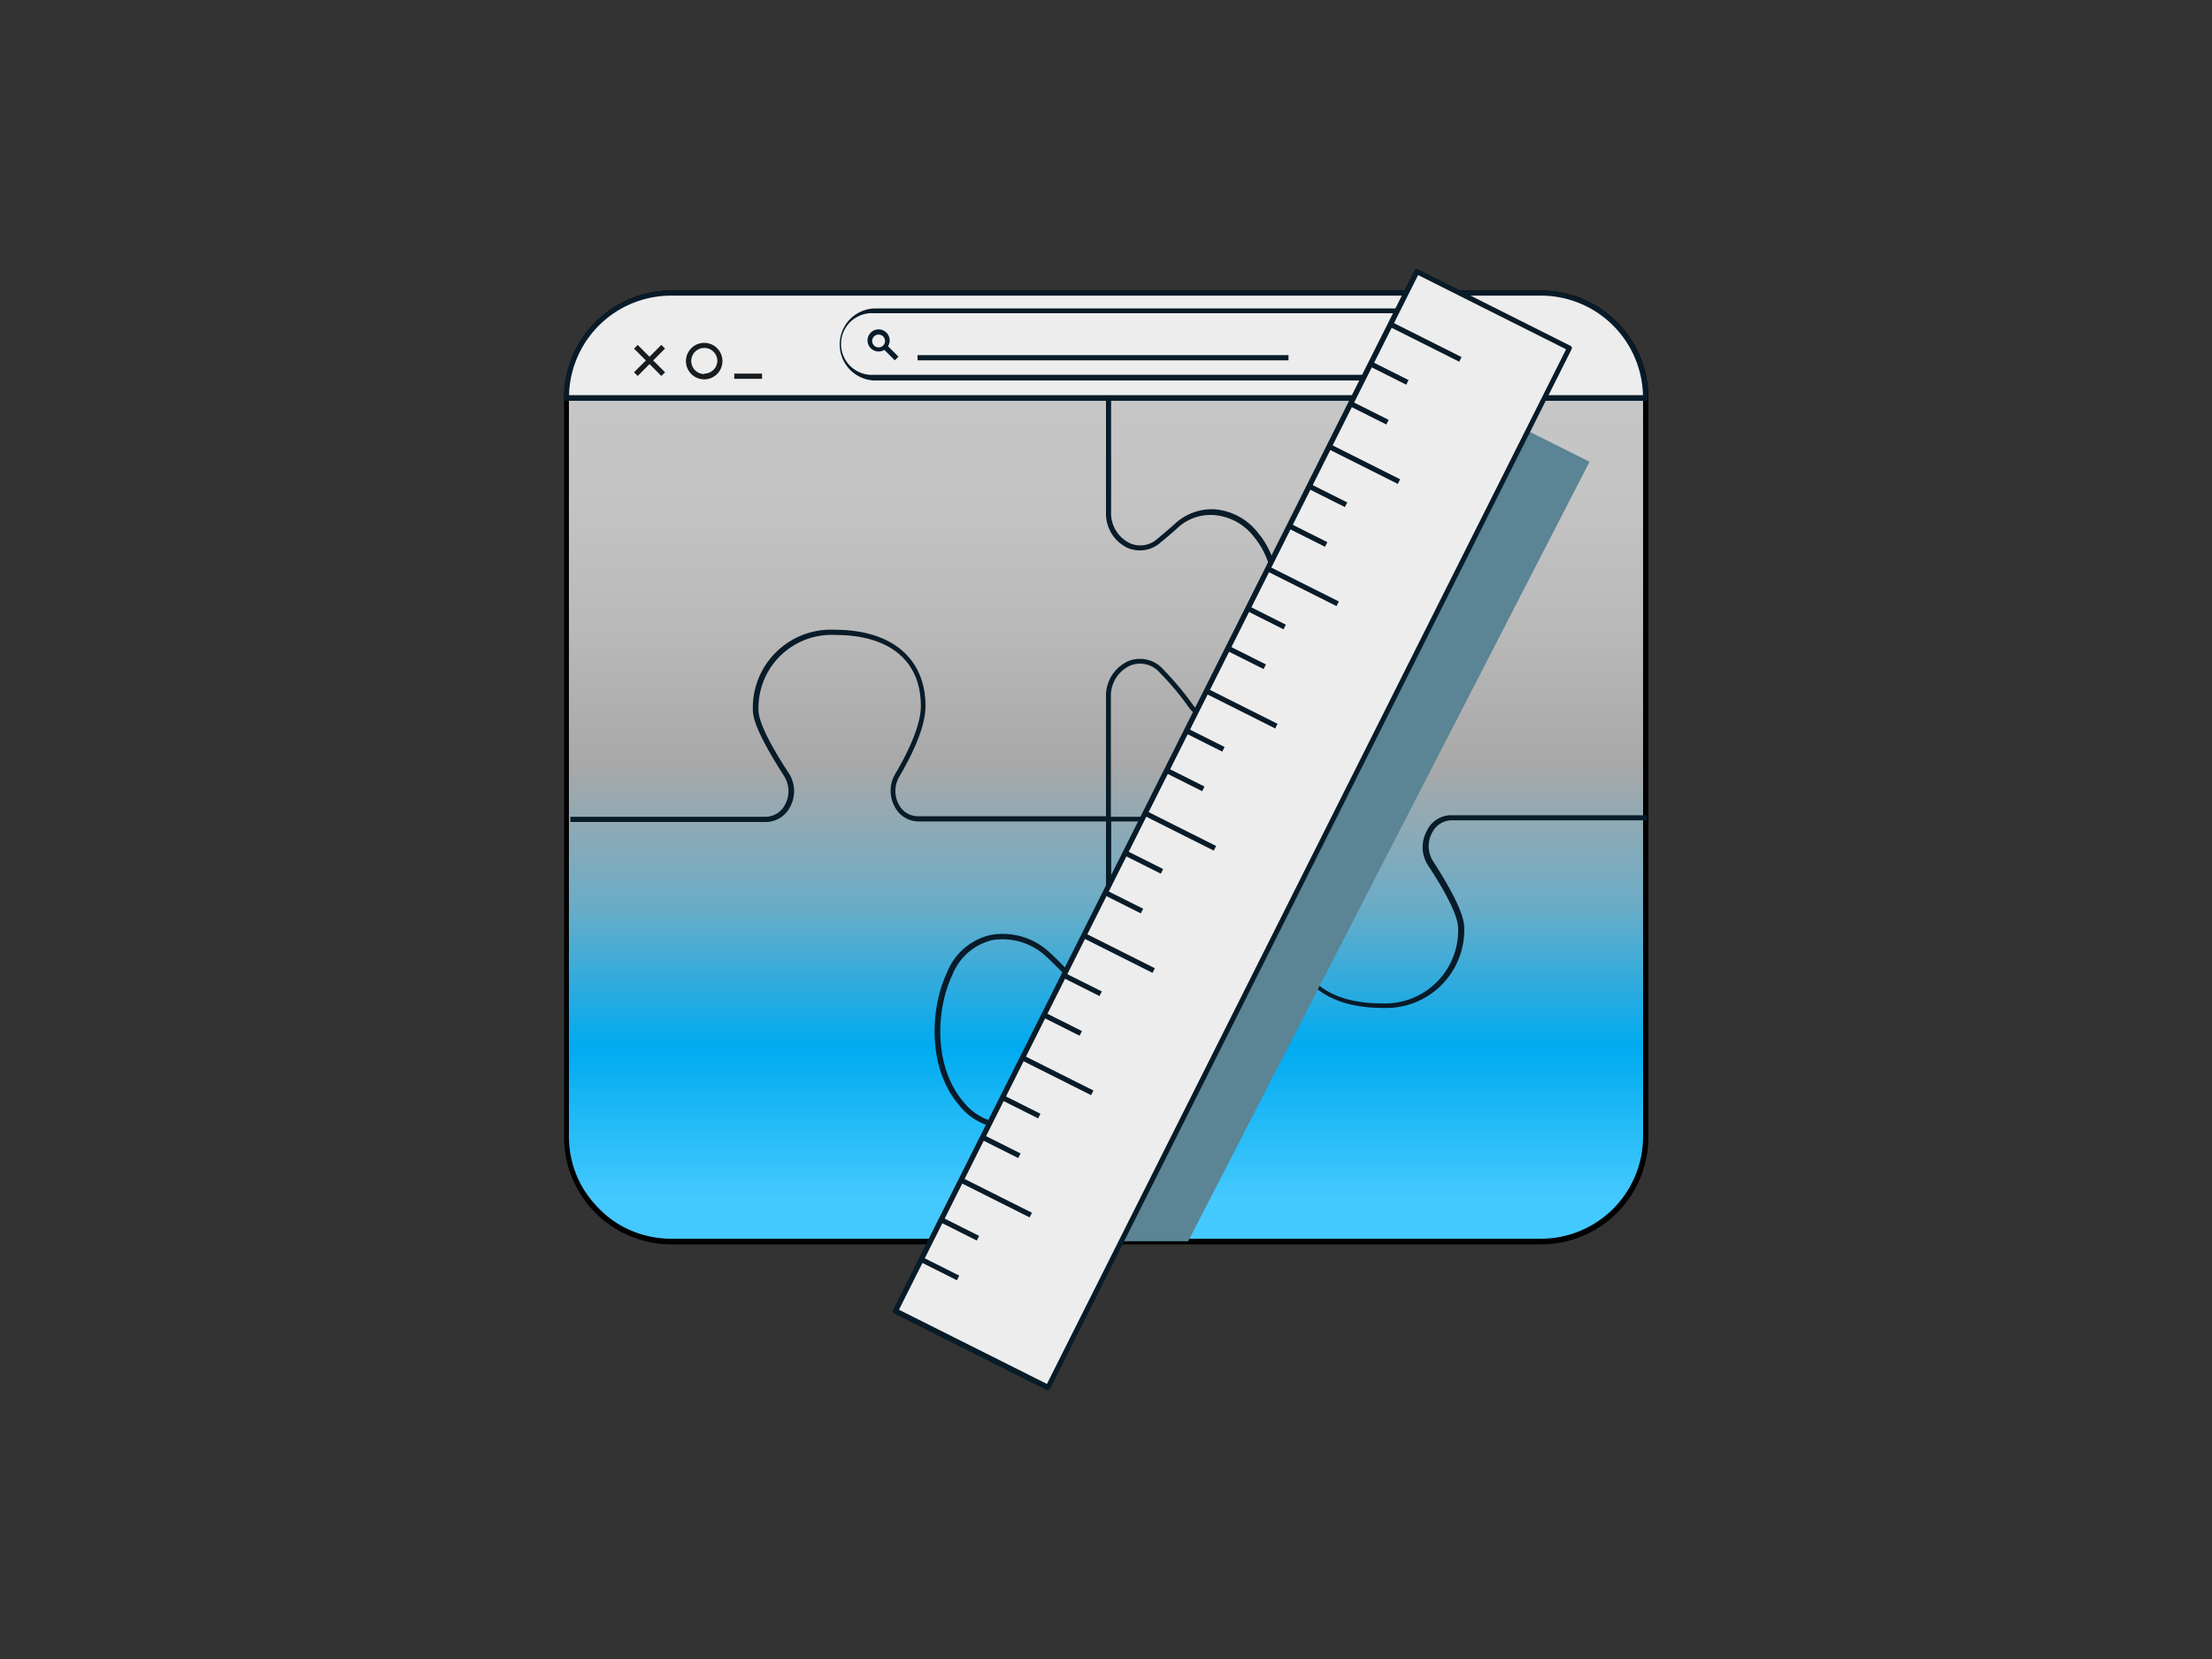 <svg xmlns="http://www.w3.org/2000/svg" viewBox="0 0 200 150" id="Websitewithjigsawpuzzle"><rect x="0" y="0" width="200" height="150" fill="#333333" stroke="none"/><defs><linearGradient id="a" x1="100" x2="100" y1="36.52" y2="109.19" gradientUnits="userSpaceOnUse"><stop offset="0" stop-color="#c6c6c6" class="stopColor8eff99 svgShape"></stop><stop offset=".13" stop-color="#c3c3c3" class="stopColor8cfa9c svgShape"></stop><stop offset=".28" stop-color="#b9b9b9" class="stopColor86eca4 svgShape"></stop><stop offset=".45" stop-color="#a8a8a8" class="stopColor7cd4b2 svgShape"></stop><stop offset=".62" stop-color="#6dacc6" class="stopColor6db3c6 svgShape"></stop><stop offset=".8" stop-color="#00abf0" class="stopColor5b88df svgShape"></stop><stop offset=".99" stop-color="#45c9fe" class="stopColor4554fe svgShape"></stop><stop offset=".99" stop-color="#44c9ff" class="stopColor4452ff svgShape"></stop></linearGradient></defs><g data-name="Layer 1" fill="#000000" class="color000000 svgShape"><rect width="97.58" height="85.73" x="51.21" y="26.5" fill="url(#a)" rx="9.46"></rect><path d="M139.33,26.27H60.67A9.7,9.7,0,0,0,51,36v66.82a9.7,9.7,0,0,0,9.69,9.69h78.66a9.7,9.7,0,0,0,9.69-9.69V36A9.7,9.7,0,0,0,139.33,26.27Zm9.23,76.51a9.24,9.24,0,0,1-9.23,9.22H60.67a9.24,9.24,0,0,1-9.23-9.22V36a9.23,9.23,0,0,1,9.23-9.22h78.66A9.23,9.23,0,0,1,148.56,36Z" fill="#000000" class="color000000 svgShape"></path><path fill="#081b29" d="M109.84,46.05a4.91,4.91,0,0,0-3.48,1.19c-.26.25-.85.75-1.73,1.49a2.29,2.29,0,0,1-2.54.35,3,3,0,0,1-1.63-2.76V35.8H100V46.32a3.43,3.43,0,0,0,1.89,3.19,2.81,2.81,0,0,0,3-.42c.89-.74,1.48-1.25,1.76-1.52a4.4,4.4,0,0,1,3.12-1,5.06,5.06,0,0,1,3.63,2c2.75,3.28,2.07,9.56,1.23,12.75a5,5,0,0,1-4,3.38,2.63,2.63,0,0,1-2.74-.93,27.65,27.65,0,0,0-2.69-3.22,2.81,2.81,0,0,0-3.17-.78A3.43,3.43,0,0,0,100,63V73.8H83a1.94,1.94,0,0,1-1.7-1,2.55,2.55,0,0,1,0-2.56c1.58-2.69,2.38-4.85,2.38-6.4,0-4.32-3.06-6.9-8.2-6.9a7.06,7.06,0,0,0-7.41,7.26c0,1.11,1,3.11,2.81,5.95a2.55,2.55,0,0,1,.1,2.6,2,2,0,0,1-1.73,1.1H51.57v.47H69.29a2.46,2.46,0,0,0,2.14-1.35,3,3,0,0,0-.12-3.08c-1.79-2.72-2.73-4.69-2.73-5.69a6.61,6.61,0,0,1,6.94-6.79c4.92,0,7.74,2.34,7.74,6.43,0,1.45-.81,3.58-2.33,6.16a3,3,0,0,0,0,3A2.42,2.42,0,0,0,83,74.27h17.44V63a3,3,0,0,1,1.77-2.83,2.36,2.36,0,0,1,2.66.66A25.56,25.56,0,0,1,107.52,64a3.09,3.09,0,0,0,3.21,1.14,5.45,5.45,0,0,0,4.39-3.72c.86-3.28,1.55-9.74-1.32-13.17A5.52,5.52,0,0,0,109.84,46.05Z" class="color00162c svgShape"></path><path fill="#081b29" d="M129,75.15a3,3,0,0,0,.11,3.08c1.79,2.72,2.73,4.69,2.73,5.7a6.61,6.61,0,0,1-6.94,6.79c-4.92,0-7.74-2.35-7.74-6.43,0-1.45.81-3.59,2.33-6.16a3,3,0,0,0,0-3,2.42,2.42,0,0,0-2.1-1.28H100V86.94a1.93,1.93,0,0,1-1.16,1.85,1.52,1.52,0,0,1-1.72-.43c-.83-.91-1.58-1.66-2.2-2.23a6.23,6.23,0,0,0-5.28-1.61,5.59,5.59,0,0,0-4,3.37c-1.57,3.32-1.76,8.63,1,11.94a5.52,5.52,0,0,0,4,2.19,4.91,4.91,0,0,0,3.48-1.18c.26-.26.85-.76,1.73-1.49A2.31,2.31,0,0,1,98.37,99a3,3,0,0,1,1.63,2.77v10.52h.47V101.76a3.44,3.44,0,0,0-1.9-3.19,2.79,2.79,0,0,0-3,.42c-.89.74-1.48,1.25-1.75,1.51a4.4,4.4,0,0,1-3.13,1.06,5.13,5.13,0,0,1-3.63-2c-2.64-3.16-2.46-8.25-.94-11.44A5.17,5.17,0,0,1,89.73,85a5.79,5.79,0,0,1,4.87,1.49c.62.57,1.35,1.31,2.18,2.2a2,2,0,0,0,2.23.56,2.42,2.42,0,0,0,1.46-2.29V74.27h17a2,2,0,0,1,1.7,1,2.59,2.59,0,0,1,0,2.57c-1.59,2.69-2.39,4.84-2.39,6.4,0,4.32,3.06,6.89,8.2,6.89a7.06,7.06,0,0,0,7.41-7.25c0-1.11-.95-3.12-2.81-6a2.55,2.55,0,0,1-.09-2.6,2,2,0,0,1,1.72-1.11h17.72v-.46H131.17A2.42,2.42,0,0,0,129,75.15Z" class="color00162c svgShape"></path><path fill="#ededed" d="M139.33,26.5H60.67A9.46,9.46,0,0,0,51.21,36h97.58A9.46,9.46,0,0,0,139.33,26.5Z" class="colorffffff svgShape"></path><path fill="#081b29" d="M139.33,26.27H60.67A9.7,9.7,0,0,0,51,36a.23.23,0,0,0,.23.24h97.58A.23.23,0,0,0,149,36,9.7,9.7,0,0,0,139.33,26.27ZM51.45,35.73a9.23,9.23,0,0,1,9.22-9h78.66a9.23,9.23,0,0,1,9.22,9Z" class="color00162c svgShape"></path><rect width=".47" height="3.5" x="58.49" y="30.84" fill="#171c20" transform="rotate(-45 58.727 32.585)" class="color20171f svgShape"></rect><rect width="3.5" height=".47" x="56.98" y="32.36" fill="#171c20" transform="rotate(-45.09 58.72 32.595)" class="color20171f svgShape"></rect><path fill="#171c20" d="M63.68,31a1.65,1.65,0,1,0,1.64,1.64A1.65,1.65,0,0,0,63.68,31Zm0,2.82a1.18,1.18,0,1,1,1.18-1.18A1.18,1.18,0,0,1,63.68,33.78Z" class="color20171f svgShape"></path><rect width="2.51" height=".47" x="66.39" y="33.78" fill="#171c20" class="color20171f svgShape"></rect><path fill="#ededed" d="M132.74,28.13H79a3,3,0,1,0,0,6h53.74a3,3,0,0,0,0-6Z" class="colorffffff svgShape"></path><path fill="#081b29" d="M132.74,27.89H79a3.26,3.26,0,0,0,0,6.51h53.74a3.26,3.26,0,0,0,0-6.51Zm0,6H79a2.79,2.79,0,1,1,0-5.57h53.74a2.79,2.79,0,0,1,0,5.57Z" class="color00162c svgShape"></path><polygon points="92.19 112.23 107.43 112.23 143.72 41.75 131.54 35.65 92.19 112.23" style="mix-blend-mode:multiply" fill="#5b8495" class="color5b7895 svgShape"></polygon><rect width="105.14" height="15.44" x="58.87" y="67.28" fill="#ededed" transform="rotate(-63.35 111.451 74.999)" class="colorffffff svgShape"></rect><path fill="#081b29" d="M142,31.27l-13.8-6.93a.24.24,0,0,0-.31.11l-47.15,94a.23.23,0,0,0,.1.31l13.8,6.93.1,0h.07a.24.24,0,0,0,.14-.12l47.15-94A.23.23,0,0,0,142,31.27ZM94.66,125.13l-13.38-6.71,46.94-93.55,13.38,6.71Z" class="color00162c svgShape"></path><rect width=".47" height="3.76" x="84.71" y="112.83" fill="#081b29" transform="rotate(-63.35 84.938 114.706)" class="color00162c svgShape"></rect><rect width=".47" height="3.76" x="86.51" y="109.24" fill="#081b29" transform="rotate(-63.35 86.738 111.117)" class="color00162c svgShape"></rect><rect width=".47" height="7.1" x="89.8" y="104.72" fill="#081b29" transform="rotate(-63.36 90.03 108.277)" class="color00162c svgShape"></rect><rect width=".47" height="3.76" x="90.25" y="101.77" fill="#081b29" transform="rotate(-63.36 90.491 103.65)" class="color00162c svgShape"></rect><rect width=".47" height="3.76" x="92.05" y="98.18" fill="#081b29" transform="rotate(-63.36 92.292 100.062)" class="color00162c svgShape"></rect><rect width=".47" height="7.1" x="95.35" y="93.67" fill="#081b29" transform="rotate(-63.35 95.582 97.218)" class="color00162c svgShape"></rect><rect width=".47" height="3.76" x="95.8" y="90.72" fill="#081b29" transform="rotate(-63.35 96.03 92.594)" class="color00162c svgShape"></rect><polygon fill="#081b29" points="96.05 88.37 99.41 90.06 99.62 89.64 96.26 87.96 96.05 88.37" class="color00162c svgShape"></polygon><rect width=".47" height="7.1" x="100.9" y="82.62" fill="#081b29" transform="rotate(-63.35 101.129 86.162)" class="color00162c svgShape"></rect><rect width=".47" height="3.76" x="101.35" y="79.66" fill="#081b29" transform="rotate(-63.35 101.571 81.546)" class="color00162c svgShape"></rect><rect width=".47" height="3.76" x="103.15" y="76.07" fill="#081b29" transform="rotate(-63.35 103.376 77.95)" class="color00162c svgShape"></rect><rect width=".47" height="7.1" x="106.44" y="71.56" fill="#081b29" transform="rotate(-63.35 106.675 75.106)" class="color00162c svgShape"></rect><rect width=".47" height="3.76" x="106.89" y="68.61" fill="#081b29" transform="rotate(-63.35 107.118 70.49)" class="color00162c svgShape"></rect><rect width=".47" height="3.76" x="108.7" y="65.02" fill="#081b29" transform="rotate(-63.35 108.939 66.903)" class="color00162c svgShape"></rect><rect width=".47" height="7.1" x="111.99" y="60.51" fill="#081b29" transform="rotate(-63.35 112.23 64.055)" class="color00162c svgShape"></rect><rect width=".47" height="3.76" x="112.44" y="57.55" fill="#081b29" transform="rotate(-63.35 112.685 59.436)" class="color00162c svgShape"></rect><polygon fill="#081b29" points="112.69 55.21 116.05 56.9 116.26 56.48 112.9 54.79 112.69 55.21" class="color00162c svgShape"></polygon><rect width=".47" height="7.1" x="117.54" y="49.45" fill="#081b29" transform="rotate(-63.35 117.775 52.999)" class="color00162c svgShape"></rect><rect width=".47" height="3.76" x="117.99" y="46.5" fill="#081b29" transform="rotate(-63.35 118.231 48.38)" class="color00162c svgShape"></rect><rect width=".47" height="3.76" x="119.79" y="42.91" fill="#081b29" transform="rotate(-63.35 120.031 44.791)" class="color00162c svgShape"></rect><rect width=".47" height="7.1" x="123.08" y="38.4" fill="#081b29" transform="rotate(-63.35 123.316 41.95)" class="color00162c svgShape"></rect><rect width=".47" height="3.76" x="123.53" y="35.45" fill="#081b29" transform="rotate(-63.35 123.764 37.327)" class="color00162c svgShape"></rect><rect width=".47" height="3.76" x="125.34" y="31.86" fill="#081b29" transform="rotate(-63.35 125.564 33.738)" class="color00162c svgShape"></rect><rect width=".47" height="7.1" x="128.63" y="27.34" fill="#081b29" transform="rotate(-63.35 128.876 30.892)" class="color00162c svgShape"></rect><path fill="#081b29" d="M79.44,29.78a1,1,0,1,0,1,1A1,1,0,0,0,79.44,29.78Zm0,1.63a.58.58,0,1,1,.58-.58A.58.58,0,0,1,79.44,31.41Z" class="color00162c svgShape"></path><rect width=".47" height="1.41" x="80.34" y="31.22" fill="#081b29" transform="rotate(-45.03 80.564 31.926)" class="color00162c svgShape"></rect><rect width="33.54" height=".47" x="82.96" y="32.11" fill="#081b29" class="color00162c svgShape"></rect></g></svg>